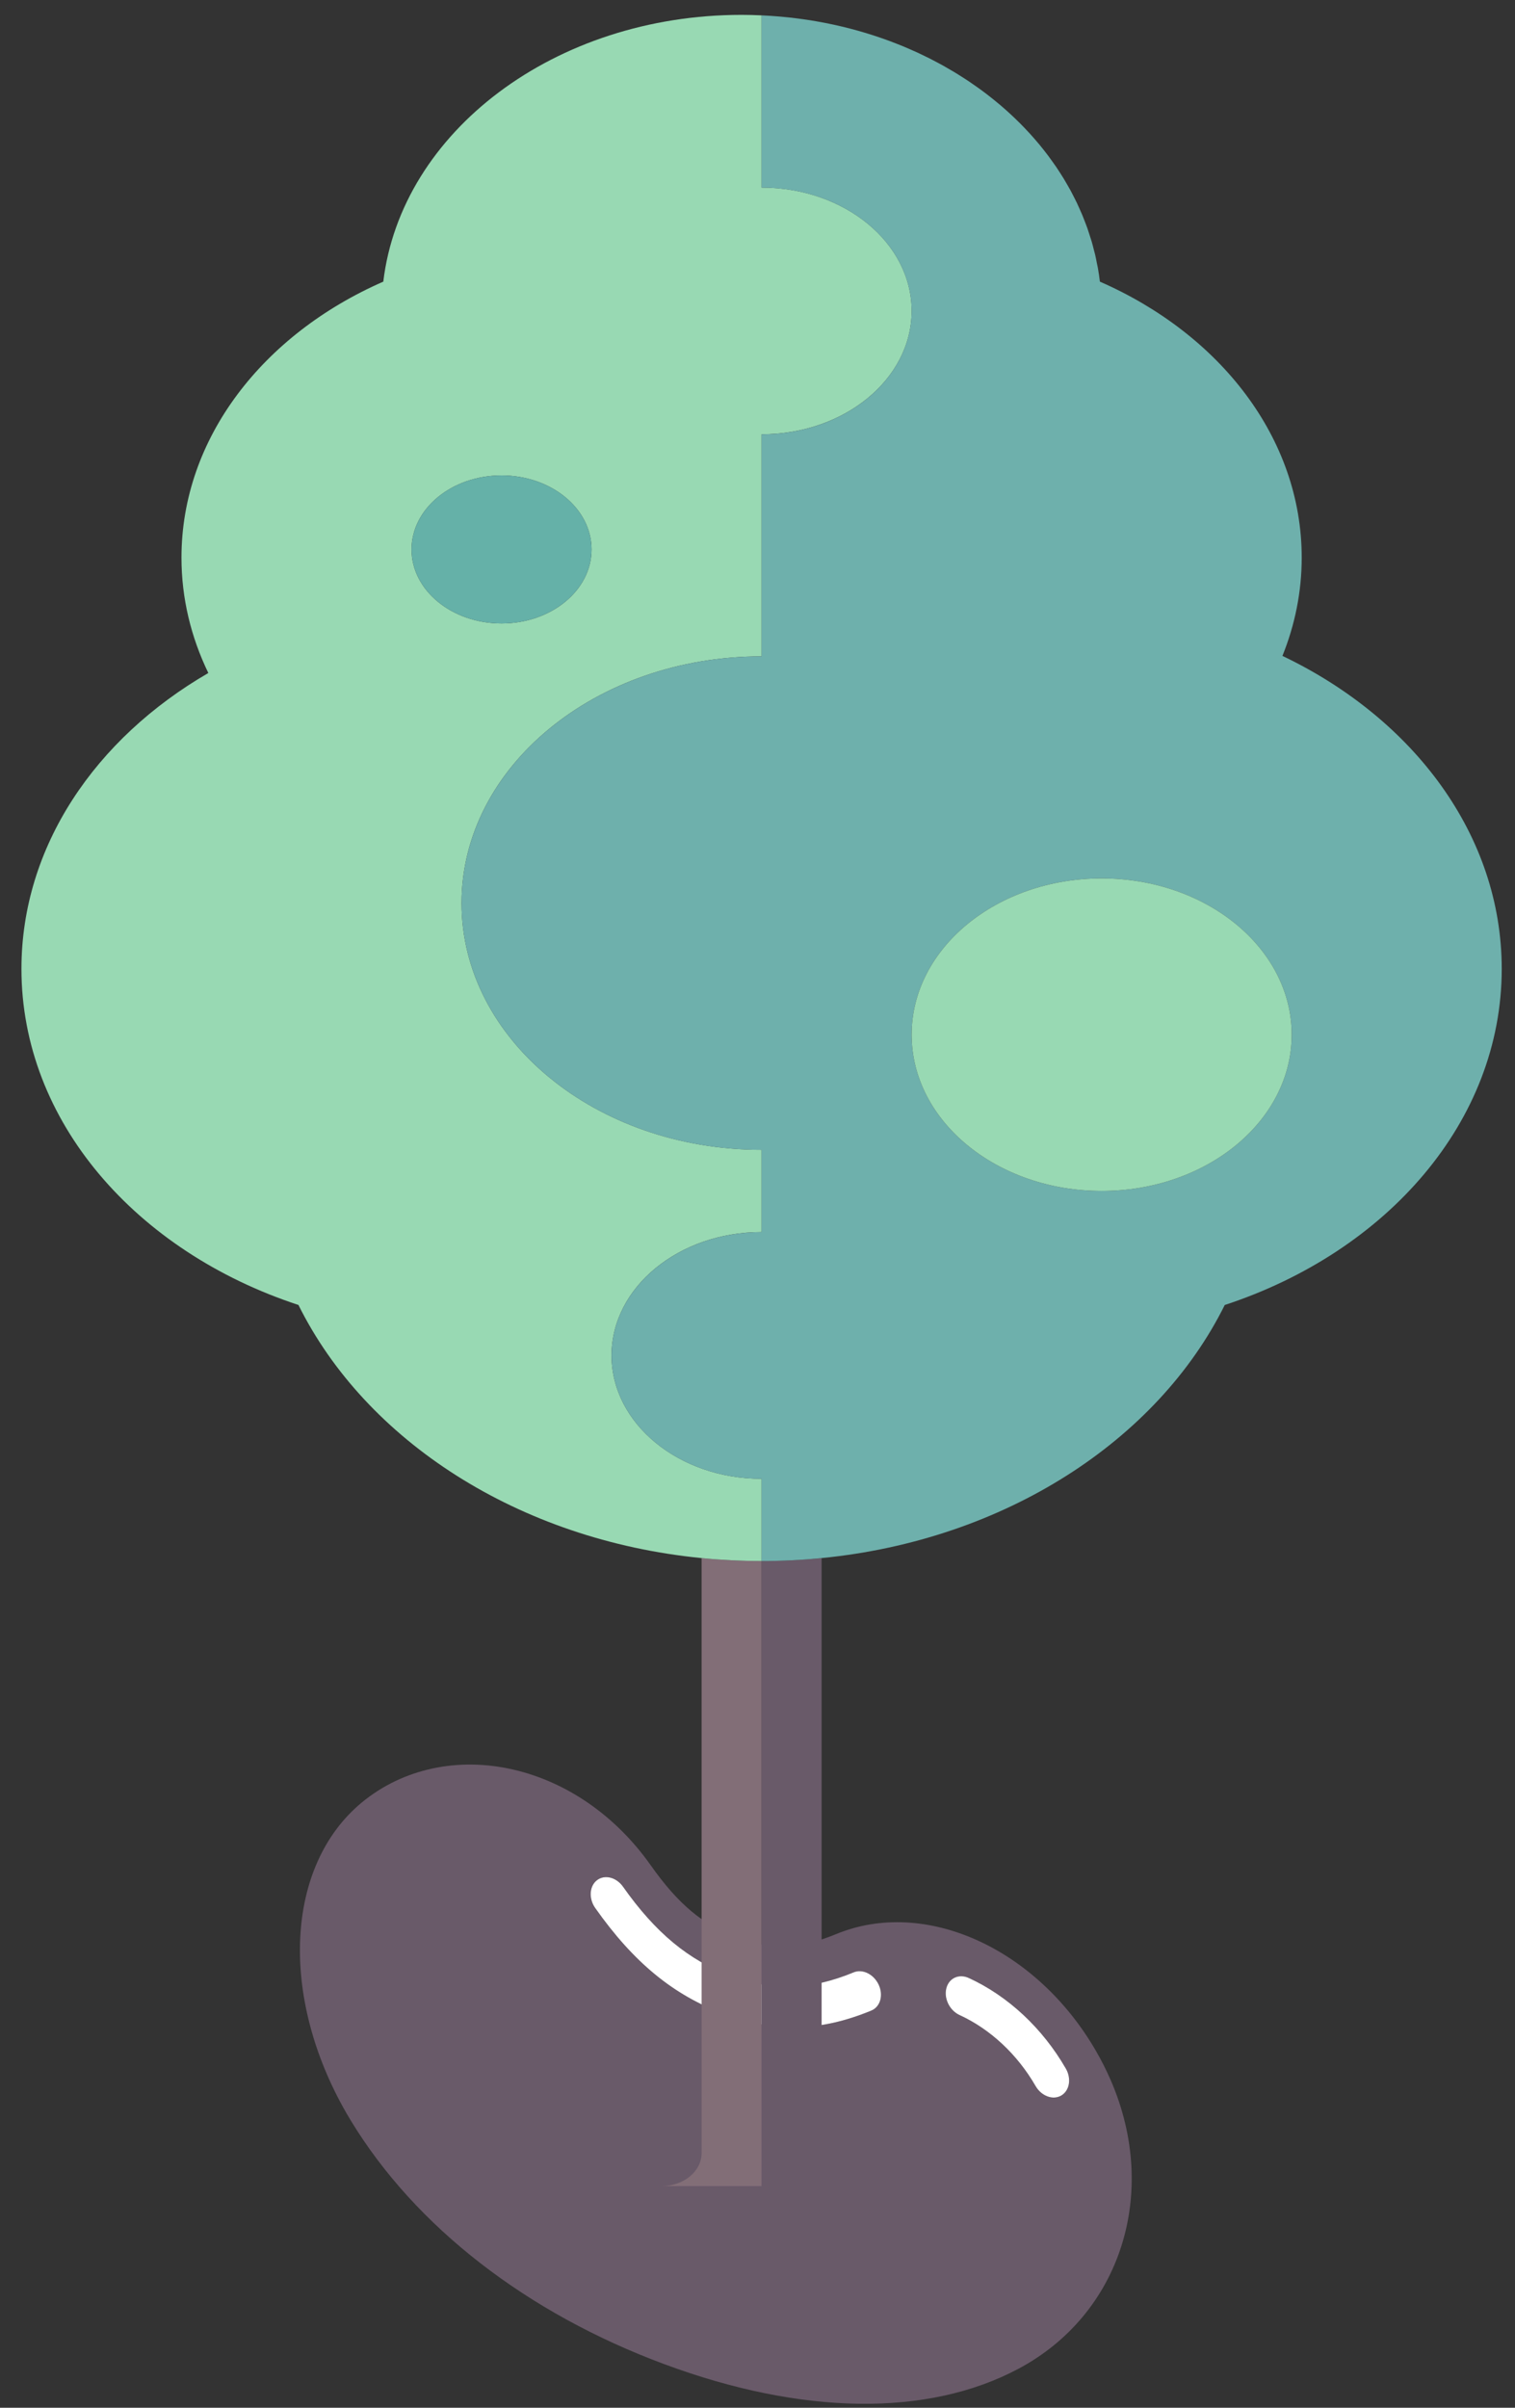 <?xml version="1.0" encoding="UTF-8" standalone="no"?>
<svg width="51px" height="81px" viewBox="0 0 51 81" version="1.1" xmlns="http://www.w3.org/2000/svg" xmlns:xlink="http://www.w3.org/1999/xlink">
    <rect x="0" y="0" width="51" height="81" fill="#333333" stroke="none"/>
    <!-- Generator: Sketch 40 (33762) - http://www.bohemiancoding.com/sketch -->
    <title>iconTree</title>
    <desc>Created with Sketch.</desc>
    <defs></defs>
    <g id="Page-1" stroke="none" stroke-width="1" fill="none" fill-rule="evenodd">
        <g id="Desktop-HD-Copy" transform="translate(-850, -1796)">
            <g id="iconTree" transform="translate(850, 1796)">
                <g id="jelly-beans" transform="translate(4.029, 53.408)">
                    <g id="Capa_1" transform="translate(20, 16.336) rotate(-300) translate(-20, -16.336) translate(5.854, 4.781)">
                        <g id="Group" transform="translate(-0, -0)">
                            <path d="M21.797,17.888 C25.605,14.733 27.767,11.096 27.886,7.647 C28.021,3.75 25.143,0.577 21.043,0.103 C20.677,0.061 20.305,0.04 19.937,0.04 C15.924,0.04 12.578,2.452 12.153,5.652 C11.978,6.968 11.524,7.821 10.587,8.599 C9.649,9.376 8.618,9.752 7.031,9.897 C5.019,10.08 3.212,10.926 1.942,12.278 C0.624,13.682 0.038,15.499 0.335,17.263 C0.888,20.551 4.591,22.938 9.139,22.938 C9.241,22.936 9.338,22.937 9.439,22.934 C13.601,22.835 17.99,21.044 21.797,17.888 L21.797,17.888 Z M15.666,2.52 C16.852,1.679 18.369,1.216 19.936,1.216 C20.328,1.216 20.646,1.479 20.646,1.803 C20.646,2.128 20.328,2.391 19.936,2.391 C18.707,2.391 17.518,2.754 16.588,3.414 C16.455,3.509 16.291,3.555 16.127,3.555 C15.927,3.555 15.728,3.485 15.588,3.349 C15.333,3.103 15.368,2.732 15.666,2.52 L15.666,2.52 Z M7.341,12.234 C7.314,12.236 7.288,12.238 7.262,12.238 C6.905,12.238 6.598,12.015 6.558,11.714 C6.515,11.391 6.796,11.101 7.186,11.065 C9.074,10.893 10.433,10.389 11.59,9.43 C12.747,8.471 13.356,7.346 13.563,5.78 C13.606,5.458 13.956,5.226 14.346,5.26 C14.736,5.296 15.017,5.586 14.974,5.909 C14.728,7.758 13.994,9.101 12.593,10.261 C11.192,11.422 9.572,12.031 7.341,12.234 L7.341,12.234 Z" id="Shape" fill="#695A69"></path>
                            <path d="M14.974,5.909 C15.017,5.586 14.736,5.296 14.346,5.26 C13.956,5.226 13.606,5.458 13.563,5.781 C13.356,7.346 12.747,8.471 11.59,9.43 C10.433,10.389 9.075,10.893 7.186,11.065 C6.796,11.101 6.515,11.391 6.558,11.714 C6.598,12.015 6.905,12.238 7.262,12.238 C7.288,12.238 7.315,12.237 7.341,12.234 C9.572,12.031 11.192,11.422 12.593,10.261 C13.994,9.101 14.728,7.758 14.974,5.909 L14.974,5.909 Z" id="Shape" fill="#FFFFFF"></path>
                            <path d="M16.127,3.555 C16.291,3.555 16.455,3.508 16.588,3.414 C17.518,2.754 18.707,2.391 19.936,2.391 C20.328,2.391 20.646,2.128 20.646,1.803 C20.646,1.479 20.328,1.215 19.936,1.215 C18.369,1.215 16.852,1.679 15.666,2.52 C15.368,2.731 15.333,3.103 15.588,3.349 C15.728,3.485 15.927,3.555 16.127,3.555 L16.127,3.555 Z" id="Shape" fill="#FFFFFF"></path>
                        </g>
                    </g>
                </g>
                <g id="tree" transform="translate(0.638, 0.5)">
                    <g id="Capa_1">
                        <g id="Group">
                            <path d="M22.98,51.916 L22.98,71.936 C22.98,72.547 22.377,73.043 21.633,73.043 L24.326,73.043 L25,73.043 L25,52.015 C24.316,52.015 23.642,51.981 22.98,51.916 L22.98,51.916 Z" id="Shape" fill="#826E77"></path>
                            <path d="M25,73.043 L25.673,73.043 L28.367,73.043 C27.623,73.043 27.02,72.547 27.02,71.936 L27.02,51.916 C26.358,51.981 25.684,52.015 25,52.015 L25,73.043 L25,73.043 Z" id="Shape" fill="#695A69"></path>
                            <path d="M32.388,2.525 C32.539,2.644 32.687,2.767 32.834,2.89 C32.687,2.767 32.539,2.645 32.388,2.525 L32.388,2.525 Z" id="Shape" fill="#7CDAAF"></path>
                            <path d="M33.52,3.472 C33.671,3.593 33.82,3.714 33.966,3.837 C33.82,3.714 33.671,3.593 33.52,3.472 L33.52,3.472 Z" id="Shape" fill="#7CDAAF"></path>
                            <path d="M33.159,3.143 C33.31,3.263 33.459,3.385 33.606,3.508 C33.459,3.385 33.31,3.263 33.159,3.143 L33.159,3.143 Z" id="Shape" fill="#7CDAAF"></path>
                            <path d="M32.782,2.827 C32.933,2.947 33.081,3.069 33.228,3.192 C33.081,3.068 32.933,2.947 32.782,2.827 L32.782,2.827 Z" id="Shape" fill="#7CDAAF"></path>
                            <path d="M34.186,4.17 C34.323,4.291 34.458,4.413 34.59,4.536 C34.459,4.413 34.324,4.291 34.186,4.17 L34.186,4.17 Z" id="Shape" fill="#7CDAAF"></path>
                            <path d="M33.862,3.815 C34.011,3.936 34.157,4.057 34.3,4.18 C34.157,4.057 34.011,3.936 33.862,3.815 L33.862,3.815 Z" id="Shape" fill="#7CDAAF"></path>
                            <path d="M34.492,4.538 C34.617,4.659 34.742,4.78 34.862,4.903 C34.742,4.78 34.617,4.659 34.492,4.538 L34.492,4.538 Z" id="Shape" fill="#7CDAAF"></path>
                            <path d="M30.193,1.244 C30.343,1.362 30.492,1.484 30.639,1.609 C30.492,1.484 30.343,1.362 30.193,1.244 L30.193,1.244 Z" id="Shape" fill="#7CDAAF"></path>
                            <path d="M31.113,1.709 C31.264,1.827 31.413,1.95 31.56,2.074 C31.412,1.95 31.264,1.828 31.113,1.709 L31.113,1.709 Z" id="Shape" fill="#7CDAAF"></path>
                            <path d="M30.659,1.468 C30.81,1.586 30.958,1.709 31.106,1.833 C30.958,1.709 30.81,1.586 30.659,1.468 L30.659,1.468 Z" id="Shape" fill="#7CDAAF"></path>
                            <path d="M31.553,1.965 C31.704,2.084 31.852,2.207 31.999,2.331 C31.852,2.207 31.704,2.084 31.553,1.965 L31.553,1.965 Z" id="Shape" fill="#7CDAAF"></path>
                            <path d="M31.978,2.238 C32.129,2.357 32.277,2.479 32.424,2.603 C32.277,2.479 32.129,2.357 31.978,2.238 L31.978,2.238 Z" id="Shape" fill="#7CDAAF"></path>
                            <path d="M36.046,7.421 C36.096,7.543 36.149,7.663 36.195,7.786 C36.149,7.663 36.096,7.543 36.046,7.421 L36.046,7.421 Z" id="Shape" fill="#7CDAAF"></path>
                            <path d="M25.001,0.017 C26.665,0.092 28.239,0.443 29.657,1.015 C28.239,0.443 26.665,0.092 25.001,0.017 L25.001,0.017 Z" id="Shape" fill="#7CDAAF"></path>
                            <path d="M36.178,7.877 C36.216,7.999 36.259,8.12 36.293,8.243 C36.259,8.12 36.217,7.999 36.178,7.877 L36.178,7.877 Z" id="Shape" fill="#7CDAAF"></path>
                            <path d="M36.288,8.36 C36.313,8.482 36.342,8.602 36.364,8.725 C36.342,8.602 36.313,8.482 36.288,8.36 L36.288,8.36 Z" id="Shape" fill="#7CDAAF"></path>
                            <path d="M35.891,6.977 C35.951,7.099 36.015,7.22 36.071,7.342 C36.015,7.22 35.951,7.099 35.891,6.977 L35.891,6.977 Z" id="Shape" fill="#7CDAAF"></path>
                            <path d="M35.043,5.308 C35.147,5.429 35.251,5.55 35.35,5.673 C35.251,5.55 35.147,5.429 35.043,5.308 L35.043,5.308 Z" id="Shape" fill="#7CDAAF"></path>
                            <path d="M35.288,5.709 C35.38,5.831 35.474,5.952 35.563,6.075 C35.474,5.952 35.38,5.831 35.288,5.709 L35.288,5.709 Z" id="Shape" fill="#7CDAAF"></path>
                            <path d="M35.511,6.122 C35.593,6.243 35.676,6.364 35.754,6.487 C35.676,6.364 35.593,6.243 35.511,6.122 L35.511,6.122 Z" id="Shape" fill="#7CDAAF"></path>
                            <path d="M35.712,6.544 C35.783,6.666 35.857,6.787 35.924,6.909 C35.857,6.787 35.783,6.666 35.712,6.544 L35.712,6.544 Z" id="Shape" fill="#7CDAAF"></path>
                            <path d="M34.778,4.918 C34.892,5.039 35.006,5.16 35.116,5.283 C35.006,5.16 34.892,5.039 34.778,4.918 L34.778,4.918 Z" id="Shape" fill="#7CDAAF"></path>
                            <path d="M29.713,1.037 C29.864,1.154 30.012,1.277 30.159,1.402 C30.012,1.277 29.864,1.154 29.713,1.037 L29.713,1.037 Z" id="Shape" fill="#7CDAAF"></path>
                            <path d="M25,49.248 C22.211,49.248 19.949,47.39 19.949,45.098 C19.949,42.806 22.211,40.948 25,40.948 L25,38.181 C19.421,38.181 14.899,34.465 14.899,29.881 C14.899,25.297 19.421,21.581 25,21.581 L25,14.11 C27.789,14.11 30.051,12.252 30.051,9.96 C30.051,7.668 27.789,5.81 25,5.81 L25,0.017 C24.777,0.007 24.553,0 24.327,0 C18.037,0 12.867,3.937 12.265,8.975 C8.224,10.742 5.471,14.237 5.471,18.261 C5.471,19.632 5.794,20.94 6.375,22.141 C2.571,24.344 0.084,27.98 0.084,32.094 C0.084,37.223 3.946,41.608 9.409,43.401 C11.673,47.963 16.813,51.309 22.98,51.916 C23.642,51.981 24.316,52.015 25,52.015 L25,49.248 L25,49.248 Z M13.216,17.984 C13.216,16.609 14.572,15.494 16.246,15.494 C17.919,15.494 19.276,16.609 19.276,17.984 C19.276,19.359 17.92,20.474 16.246,20.474 C14.572,20.474 13.216,19.359 13.216,17.984 L13.216,17.984 Z" id="Shape" fill="#98D9B3"></path>
                            <path d="M42.533,21.565 C42.952,20.526 43.182,19.416 43.182,18.261 C43.182,14.237 40.429,10.742 36.388,8.975 C36.37,8.82 36.347,8.667 36.32,8.514 C36.311,8.462 36.298,8.411 36.288,8.36 C36.269,8.26 36.249,8.159 36.226,8.06 C36.212,7.999 36.194,7.939 36.178,7.877 C36.156,7.789 36.134,7.701 36.108,7.614 C36.089,7.549 36.067,7.485 36.046,7.421 C36.02,7.339 35.994,7.256 35.966,7.175 C35.942,7.108 35.916,7.043 35.891,6.977 C35.861,6.899 35.832,6.822 35.8,6.745 C35.772,6.677 35.741,6.611 35.712,6.544 C35.679,6.47 35.647,6.396 35.612,6.323 C35.579,6.255 35.545,6.189 35.511,6.122 C35.475,6.051 35.439,5.981 35.402,5.911 C35.365,5.843 35.326,5.776 35.287,5.709 C35.249,5.642 35.21,5.575 35.17,5.509 C35.129,5.441 35.086,5.375 35.043,5.308 C35.002,5.244 34.961,5.18 34.918,5.117 C34.872,5.05 34.825,4.984 34.777,4.918 C34.734,4.857 34.69,4.796 34.645,4.736 C34.595,4.67 34.544,4.604 34.492,4.538 C34.446,4.481 34.401,4.423 34.354,4.367 C34.299,4.301 34.243,4.235 34.186,4.17 C34.139,4.117 34.092,4.063 34.044,4.01 C33.984,3.944 33.924,3.879 33.862,3.815 C33.814,3.765 33.765,3.714 33.716,3.665 C33.651,3.6 33.586,3.536 33.519,3.472 C33.47,3.425 33.421,3.379 33.37,3.333 C33.301,3.269 33.231,3.205 33.159,3.143 C33.109,3.099 33.059,3.057 33.009,3.014 C32.934,2.951 32.858,2.888 32.781,2.827 C32.732,2.787 32.682,2.748 32.631,2.709 C32.551,2.647 32.47,2.585 32.387,2.525 C32.339,2.489 32.289,2.454 32.239,2.419 C32.153,2.358 32.066,2.297 31.978,2.238 C31.93,2.206 31.882,2.175 31.833,2.143 C31.741,2.083 31.647,2.024 31.553,1.966 C31.507,1.938 31.461,1.911 31.415,1.884 C31.315,1.825 31.215,1.766 31.113,1.709 C31.071,1.686 31.028,1.663 30.986,1.64 C30.878,1.582 30.769,1.524 30.659,1.468 C30.622,1.45 30.584,1.432 30.547,1.414 C30.43,1.356 30.312,1.299 30.192,1.244 C30.162,1.231 30.132,1.218 30.102,1.205 C29.974,1.147 29.844,1.091 29.713,1.037 C29.694,1.03 29.675,1.023 29.657,1.015 C28.239,0.443 26.665,0.092 25.001,0.017 C25.001,0.017 25,0.017 25,0.017 L25,0.017 L25,5.811 C27.789,5.811 30.05,7.669 30.05,9.961 C30.05,12.253 27.789,14.111 25,14.111 L25,21.581 C19.421,21.581 14.899,25.297 14.899,29.882 C14.899,34.466 19.421,38.182 25,38.182 L25,40.949 C22.21,40.949 19.949,42.807 19.949,45.099 C19.949,47.391 22.21,49.249 25,49.249 L25,52.016 C25.684,52.016 26.357,51.981 27.02,51.916 C33.186,51.31 38.326,47.964 40.591,43.402 C46.054,41.609 49.915,37.224 49.915,32.095 C49.916,27.598 46.946,23.673 42.533,21.565 L42.533,21.565 Z M36.448,39.565 C32.915,39.565 30.051,37.211 30.051,34.308 C30.051,31.405 32.915,29.051 36.448,29.051 C39.981,29.051 42.845,31.405 42.845,34.308 C42.845,37.211 39.981,39.565 36.448,39.565 L36.448,39.565 Z" id="Shape" fill="#6EB0AC"></path>
                            <ellipse id="Oval" fill="#98D9B3" cx="36.448" cy="34.308" rx="6.397" ry="5.257"></ellipse>
                            <ellipse id="Oval" fill="#65B1A8" cx="16.246" cy="17.984" rx="3.03" ry="2.49"></ellipse>
                        </g>
                    </g>
                </g>
            </g>
        </g>
    </g>
</svg>